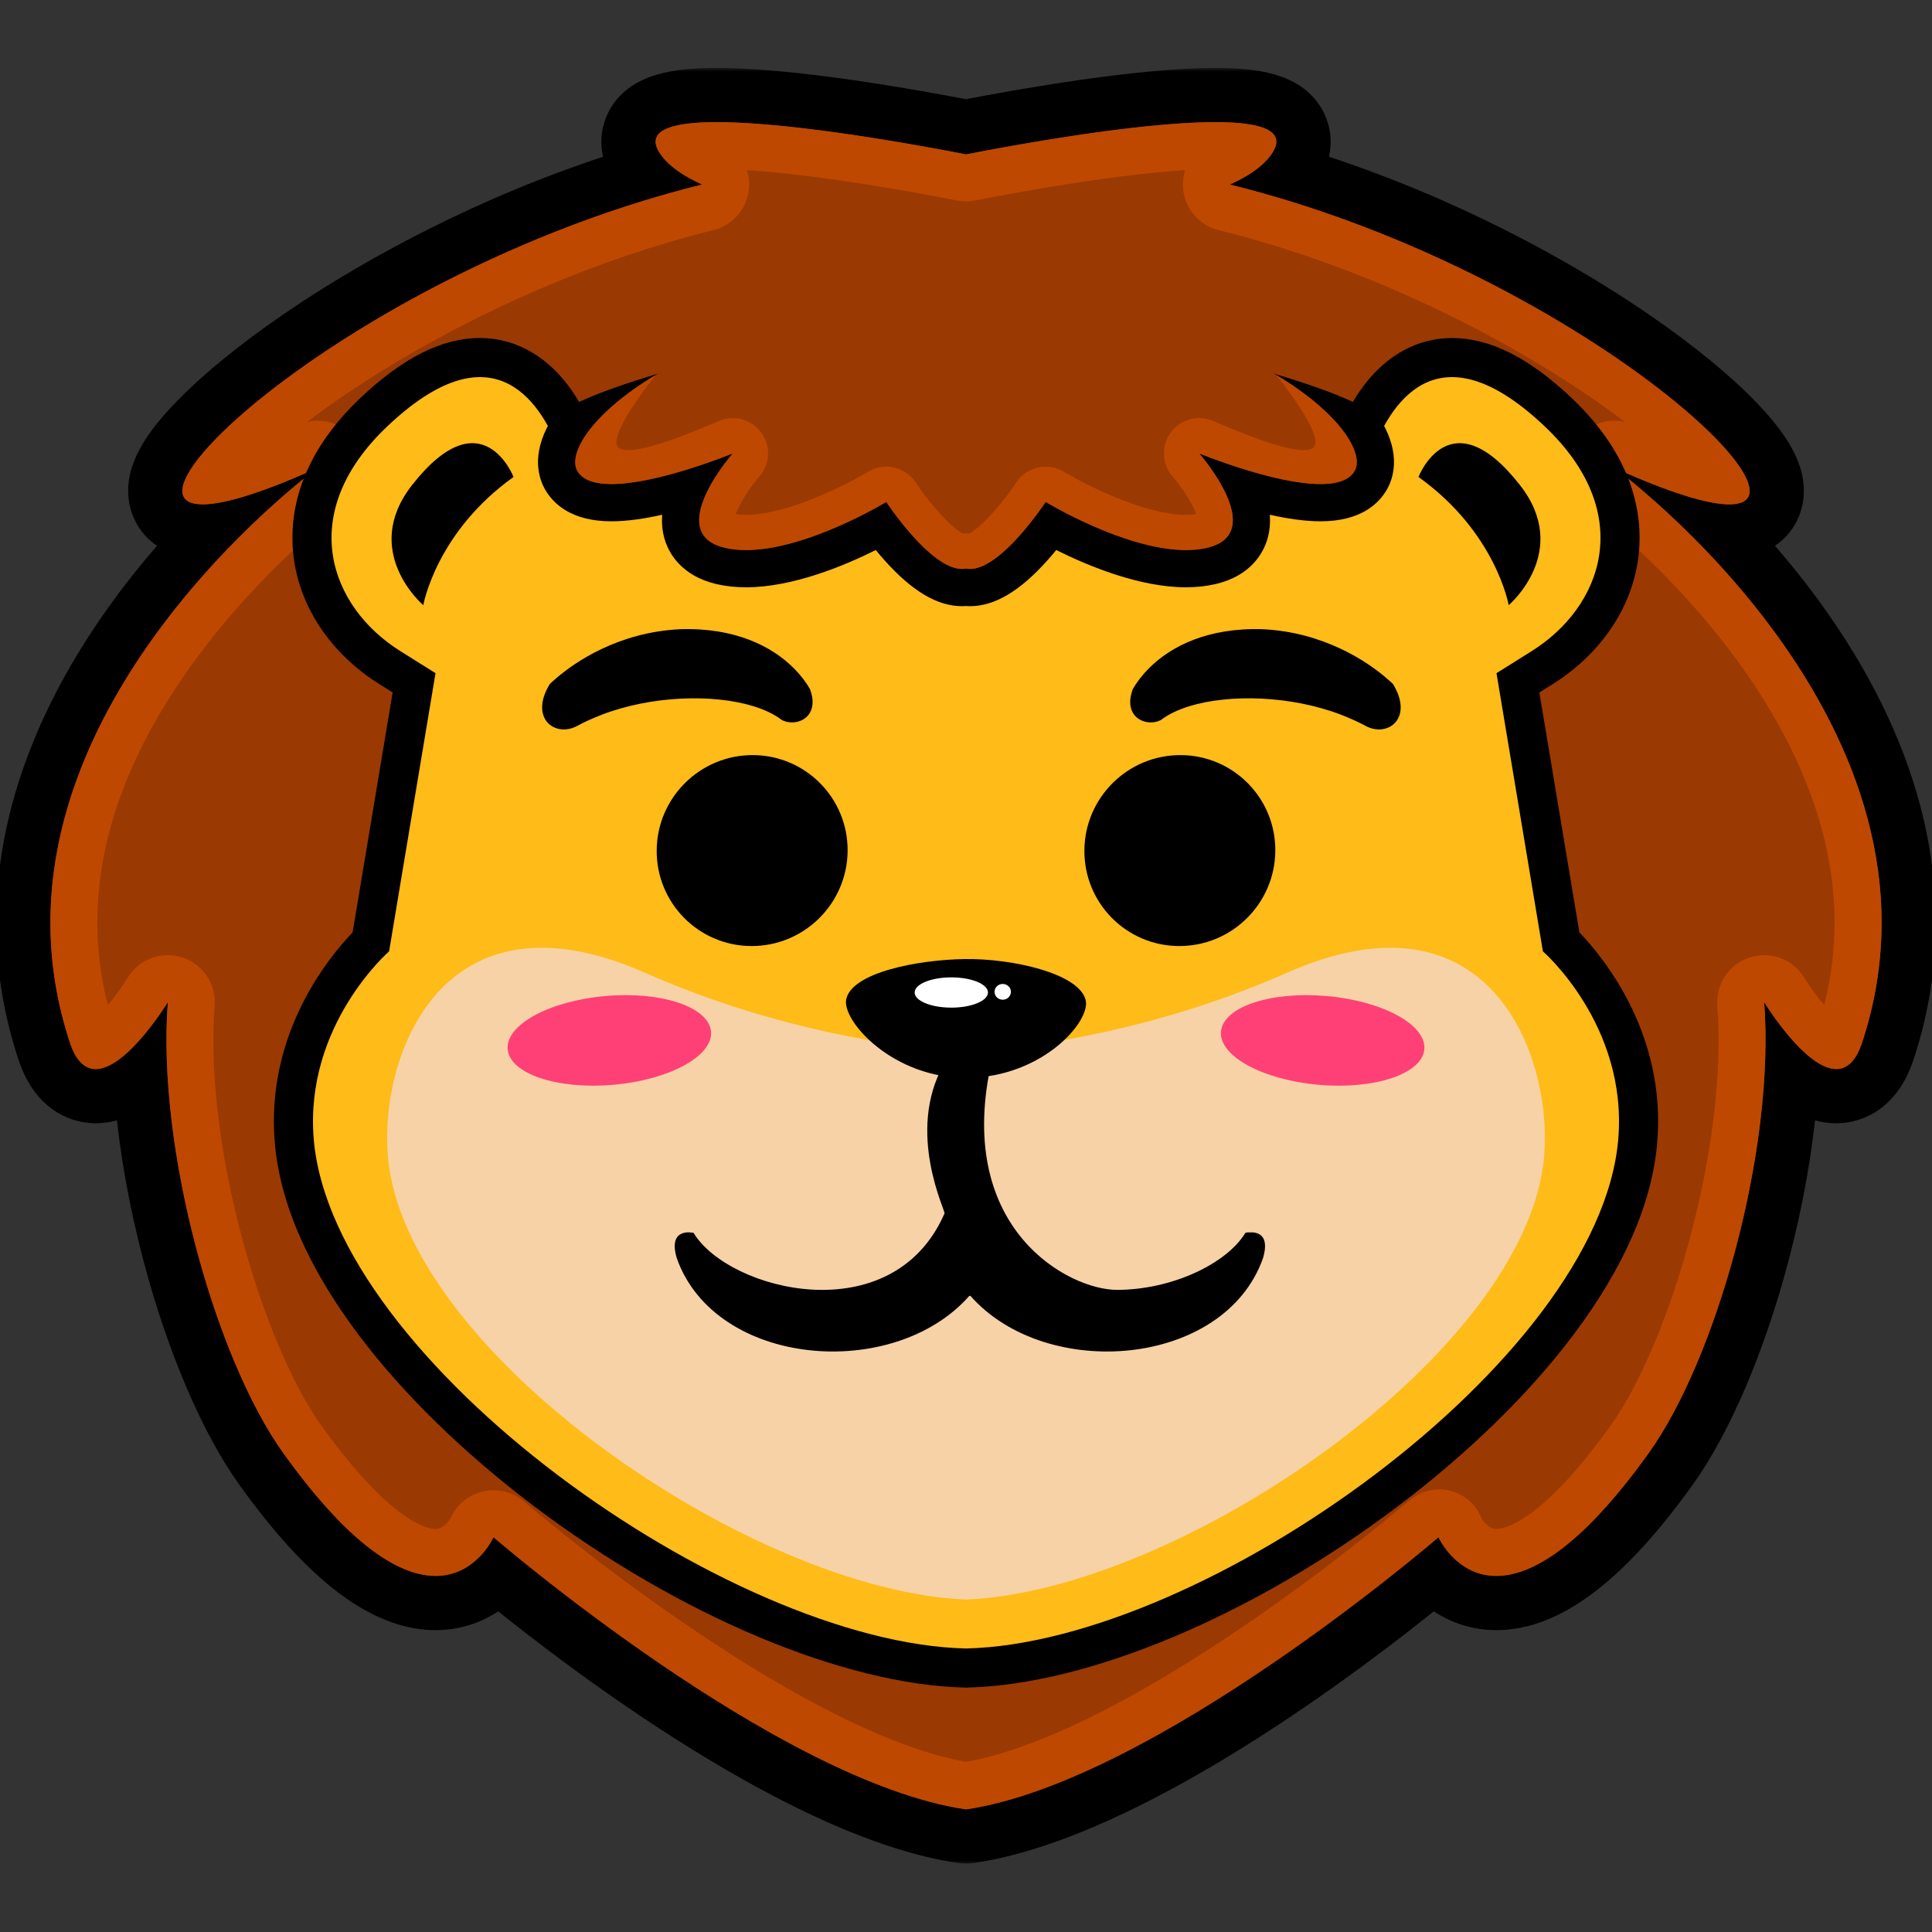 <svg width="256" height="256" viewBox="0 0 256 256" fill="none" xmlns="http://www.w3.org/2000/svg">
<rect x="0" y="0" width="256" height="256" fill="#333333" stroke="none"/>
<g clip-path="url(#clip0_1103_2)">
<mask id="path-1-outside-1_1103_2" maskUnits="userSpaceOnUse" x="-0.5" y="9" width="257" height="238" fill="black">
<rect fill="white" x="-0.5" y="9" width="257" height="238"/>
<path d="M252.475 107.15C250.162 98.472 245.87 89.754 239.719 81.236C237.156 77.688 234.49 74.477 231.924 71.65C235.196 70.72 236.695 68.17 236.969 65.922C237.39 62.464 235.374 58.74 230.432 53.846C226.562 50.014 221.194 45.807 214.905 41.677C207.245 36.647 192.498 28.031 173.528 22.044C174.867 19.289 174.223 17.046 173.63 15.838C171.538 11.575 166.081 11 161.02 11C150.938 11 135.249 13.78 128 15.179C120.752 13.78 105.066 11 94.981 11C89.919 11 84.463 11.574 82.369 15.838C81.776 17.045 81.133 19.289 82.472 22.044C63.505 28.031 48.756 36.649 41.096 41.679C34.808 45.809 29.44 50.017 25.57 53.849C20.629 58.742 18.613 62.466 19.034 65.924C19.307 68.171 20.806 70.721 24.076 71.65C21.51 74.477 18.844 77.688 16.282 81.236C10.13 89.754 5.838 98.473 3.525 107.15C0.574 118.222 0.849 129.197 4.343 139.772C6.449 146.15 10.879 146.839 12.686 146.839C14.192 146.839 15.699 146.426 17.226 145.591C17.796 152.238 19.056 159.388 20.957 166.59C24.068 178.374 28.579 188.937 33.334 195.571C42.224 207.973 50.2 214.001 57.719 214.001C61.211 214.001 63.995 212.684 66.07 210.989C76.692 219.601 105.696 241.706 127.244 244.881C127.495 244.917 127.747 244.936 128 244.936C128.253 244.936 128.505 244.917 128.755 244.881C150.304 241.706 179.309 219.602 189.931 210.989C192.006 212.684 194.79 214.001 198.281 214.001C205.799 214.001 213.776 207.973 222.667 195.571C227.421 188.937 231.933 178.374 235.043 166.59C236.944 159.388 238.205 152.239 238.774 145.591C240.3 146.426 241.808 146.839 243.314 146.839C245.12 146.839 249.55 146.15 251.657 139.772C255.151 129.197 255.426 118.222 252.475 107.15Z"/>
</mask>
<path d="M252.475 107.15C250.162 98.472 245.87 89.754 239.719 81.236C237.156 77.688 234.49 74.477 231.924 71.65C235.196 70.72 236.695 68.17 236.969 65.922C237.39 62.464 235.374 58.74 230.432 53.846C226.562 50.014 221.194 45.807 214.905 41.677C207.245 36.647 192.498 28.031 173.528 22.044C174.867 19.289 174.223 17.046 173.63 15.838C171.538 11.575 166.081 11 161.02 11C150.938 11 135.249 13.78 128 15.179C120.752 13.78 105.066 11 94.981 11C89.919 11 84.463 11.574 82.369 15.838C81.776 17.045 81.133 19.289 82.472 22.044C63.505 28.031 48.756 36.649 41.096 41.679C34.808 45.809 29.44 50.017 25.57 53.849C20.629 58.742 18.613 62.466 19.034 65.924C19.307 68.171 20.806 70.721 24.076 71.65C21.51 74.477 18.844 77.688 16.282 81.236C10.13 89.754 5.838 98.473 3.525 107.15C0.574 118.222 0.849 129.197 4.343 139.772C6.449 146.15 10.879 146.839 12.686 146.839C14.192 146.839 15.699 146.426 17.226 145.591C17.796 152.238 19.056 159.388 20.957 166.59C24.068 178.374 28.579 188.937 33.334 195.571C42.224 207.973 50.2 214.001 57.719 214.001C61.211 214.001 63.995 212.684 66.07 210.989C76.692 219.601 105.696 241.706 127.244 244.881C127.495 244.917 127.747 244.936 128 244.936C128.253 244.936 128.505 244.917 128.755 244.881C150.304 241.706 179.309 219.602 189.931 210.989C192.006 212.684 194.79 214.001 198.281 214.001C205.799 214.001 213.776 207.973 222.667 195.571C227.421 188.937 231.933 178.374 235.043 166.59C236.944 159.388 238.205 152.239 238.774 145.591C240.3 146.426 241.808 146.839 243.314 146.839C245.12 146.839 249.55 146.15 251.657 139.772C255.151 129.197 255.426 118.222 252.475 107.15Z" fill="black"/>
<path d="M252.475 107.15C250.162 98.472 245.87 89.754 239.719 81.236C237.156 77.688 234.49 74.477 231.924 71.65C235.196 70.72 236.695 68.17 236.969 65.922C237.39 62.464 235.374 58.74 230.432 53.846C226.562 50.014 221.194 45.807 214.905 41.677C207.245 36.647 192.498 28.031 173.528 22.044C174.867 19.289 174.223 17.046 173.63 15.838C171.538 11.575 166.081 11 161.02 11C150.938 11 135.249 13.78 128 15.179C120.752 13.78 105.066 11 94.981 11C89.919 11 84.463 11.574 82.369 15.838C81.776 17.045 81.133 19.289 82.472 22.044C63.505 28.031 48.756 36.649 41.096 41.679C34.808 45.809 29.44 50.017 25.57 53.849C20.629 58.742 18.613 62.466 19.034 65.924C19.307 68.171 20.806 70.721 24.076 71.65C21.51 74.477 18.844 77.688 16.282 81.236C10.13 89.754 5.838 98.473 3.525 107.15C0.574 118.222 0.849 129.197 4.343 139.772C6.449 146.15 10.879 146.839 12.686 146.839C14.192 146.839 15.699 146.426 17.226 145.591C17.796 152.238 19.056 159.388 20.957 166.59C24.068 178.374 28.579 188.937 33.334 195.571C42.224 207.973 50.2 214.001 57.719 214.001C61.211 214.001 63.995 212.684 66.07 210.989C76.692 219.601 105.696 241.706 127.244 244.881C127.495 244.917 127.747 244.936 128 244.936C128.253 244.936 128.505 244.917 128.755 244.881C150.304 241.706 179.309 219.602 189.931 210.989C192.006 212.684 194.79 214.001 198.281 214.001C205.799 214.001 213.776 207.973 222.667 195.571C227.421 188.937 231.933 178.374 235.043 166.59C236.944 159.388 238.205 152.239 238.774 145.591C240.3 146.426 241.808 146.839 243.314 146.839C245.12 146.839 249.55 146.15 251.657 139.772C255.151 129.197 255.426 118.222 252.475 107.15Z" stroke="black" stroke-width="4" mask="url(#path-1-outside-1_1103_2)"/>
<path d="M213.868 61.966C256.533 81.288 216.627 37.709 162.959 24.451C165.281 23.413 167.146 22.169 168.276 20.706C175.306 11.611 136.662 18.761 128 20.459C119.338 18.761 80.694 11.611 87.723 20.706C88.854 22.169 90.719 23.413 93.041 24.451C39.373 37.709 -0.533 81.288 42.132 61.966C42.132 61.966 -4.641 96.053 9.264 138.146C12.668 148.45 22.24 132.786 22.24 132.786C20.764 152.255 28.557 180.011 37.546 192.55C57.788 220.788 65.391 203.685 65.391 203.685C65.391 203.685 102.903 236.055 128 239.752C153.096 236.055 190.608 203.685 190.608 203.685C190.608 203.685 198.211 220.788 218.453 192.55C227.443 180.011 235.235 152.255 233.76 132.786C233.76 132.786 243.331 148.45 246.735 138.146C260.642 96.053 213.868 61.966 213.868 61.966Z" fill="#9B3902"/>
<path d="M213.868 61.966C221.407 65.38 226.369 66.831 229.132 66.831C242.003 66.831 207.144 35.366 162.959 24.451C165.281 23.413 167.146 22.169 168.276 20.706C170.896 17.317 167.17 16.183 161.019 16.183C150.664 16.183 133.433 19.393 128 20.459C122.567 19.393 105.336 16.183 94.981 16.183C88.827 16.183 85.103 17.316 87.723 20.706C88.854 22.169 90.719 23.413 93.041 24.451C48.86 35.365 14.005 66.831 26.868 66.831C29.63 66.831 34.591 65.381 42.132 61.966C42.132 61.966 -4.641 96.054 9.264 138.146C10.107 140.696 11.327 141.656 12.687 141.656C16.82 141.656 22.24 132.786 22.24 132.786C20.765 152.255 28.557 180.011 37.547 192.55C46.7 205.32 53.269 208.817 57.719 208.817C63.11 208.817 65.391 203.686 65.391 203.686C65.391 203.686 102.904 236.056 128 239.753C153.096 236.056 190.609 203.686 190.609 203.686C190.609 203.686 192.891 208.817 198.281 208.817C202.731 208.817 209.299 205.321 218.454 192.55C227.443 180.012 235.236 152.255 233.76 132.786C233.76 132.786 239.18 141.656 243.314 141.656C244.673 141.656 245.894 140.696 246.736 138.146C260.642 96.054 213.868 61.966 213.868 61.966ZM241.713 133.178C240.793 132.086 239.825 130.775 239.068 129.543C237.914 127.656 235.882 126.566 233.76 126.566C233.124 126.566 232.481 126.663 231.851 126.867C229.116 127.749 227.342 130.39 227.559 133.257C228.968 151.848 221.245 177.982 213.399 188.927C204.072 201.938 199.169 202.598 198.281 202.598C197.164 202.598 196.444 201.418 196.268 201.098C195.527 199.248 193.995 197.997 192.056 197.514C191.608 197.402 191.158 197.349 190.711 197.349C189.2 197.349 187.727 197.958 186.547 198.976C186.455 199.055 177.204 207.006 165.1 215.27C150.045 225.549 137.249 231.817 128 233.452C118.752 231.817 105.955 225.549 90.9 215.27C78.796 207.006 69.546 199.055 69.454 198.976C68.314 197.992 66.868 197.465 65.391 197.465C64.938 197.465 64.483 197.515 64.032 197.616C62.111 198.045 60.507 199.36 59.708 201.158C59.701 201.173 58.925 202.597 57.719 202.597C56.832 202.597 51.929 201.938 42.602 188.926C34.755 177.981 27.032 151.848 28.442 133.256C28.659 130.39 26.885 127.749 24.15 126.866C23.52 126.663 22.877 126.565 22.241 126.565C20.119 126.565 18.086 127.656 16.933 129.543C16.191 130.758 15.217 132.076 14.286 133.178C10.575 118.716 14.286 103.592 25.342 88.171C34.587 75.275 45.691 67.069 45.796 66.992C48.374 65.114 49.112 61.59 47.507 58.835C46.36 56.867 44.282 55.745 42.13 55.745C41.644 55.745 41.154 55.803 40.67 55.92C43.24 53.967 46.318 51.822 49.946 49.551C63.645 40.978 79.48 34.209 94.533 30.49C97.111 29.853 99.001 27.65 99.237 25.006C99.313 24.155 99.213 23.32 98.961 22.541C108.881 23.163 122.449 25.708 126.805 26.562C127.2 26.64 127.601 26.679 128.002 26.679C128.403 26.679 128.804 26.64 129.199 26.562C133.555 25.708 147.125 23.162 157.042 22.541C156.79 23.32 156.69 24.155 156.766 25.006C157.003 27.651 158.892 29.854 161.47 30.49C176.524 34.209 192.359 40.978 206.059 49.55C209.689 51.822 212.768 53.968 215.338 55.921C214.852 55.803 214.361 55.745 213.873 55.745C211.721 55.745 209.643 56.867 208.496 58.835C206.89 61.59 207.629 65.114 210.207 66.992C210.315 67.072 221.208 75.08 230.476 87.913C235.81 95.298 239.505 102.759 241.458 110.087C243.545 117.923 243.629 125.676 241.713 133.178Z" fill="#BF4800"/>
<path d="M209.276 123.54L203.974 91.755L205.645 90.707C212.245 86.601 216.443 80.267 217.15 73.34C217.665 68.287 216.547 60.619 208.295 52.779C202.635 47.402 197.436 44.788 192.401 44.788C188.514 44.788 181.339 46.519 176.953 58.112C176.894 58.268 176.842 58.427 176.799 58.588L176.545 59.523C167.295 55.808 148.19 49.145 130.111 49.144C129.403 49.144 128.694 49.155 128.001 49.175C127.309 49.155 126.599 49.144 125.89 49.144C107.81 49.143 88.705 55.807 79.456 59.523L79.202 58.588C79.159 58.427 79.107 58.268 79.047 58.112C74.663 46.52 67.487 44.788 63.601 44.788H63.599C58.565 44.788 53.366 47.401 47.706 52.779C39.454 60.619 38.336 68.287 38.852 73.34C39.558 80.267 43.757 86.6 50.372 90.716L52.027 91.754L46.725 123.539C43.324 127.094 35.224 137.157 36.407 151.358C37.076 159.376 40.82 167.97 47.538 176.901C53.393 184.685 61.425 192.528 70.766 199.582C89.918 214.044 111.805 223.253 127.886 223.613L128.002 223.614L128.118 223.613C144.198 223.253 166.086 214.044 185.237 199.582C194.578 192.528 202.611 184.685 208.465 176.901C215.182 167.97 218.927 159.376 219.595 151.358C220.777 137.157 212.678 127.095 209.276 123.54Z" fill="black"/>
<path d="M204.442 126.058L198.293 89.199L202.891 86.316C212.331 80.442 216.864 68.07 204.725 56.536C191.044 43.538 184.57 52.625 181.801 59.946L179.986 66.631C179.986 66.631 152.186 53.582 128.001 54.361C103.815 53.582 76.015 66.631 76.015 66.631L74.2 59.946C71.431 52.625 64.957 43.538 51.276 56.536C39.137 68.07 43.67 80.442 53.11 86.316L57.708 89.199L51.558 126.058C51.558 126.058 40.313 135.824 41.571 150.928C44.022 180.344 96.487 217.725 128 218.432C159.512 217.725 211.978 180.344 214.429 150.928C215.688 135.824 204.442 126.058 204.442 126.058Z" fill="#FFBB17"/>
<path d="M170.568 128.879C156.227 135.211 141.664 138.336 128 139.509C114.336 138.336 99.772 135.211 85.432 128.879C58.718 117.083 50.27 139.689 51.395 153.19C53.569 179.284 99.768 210.829 128.001 211.949C156.233 210.829 202.432 179.284 204.606 153.19C205.731 139.689 197.282 117.083 170.568 128.879Z" fill="#F7D2A6"/>
<path d="M183.109 55.901C180.182 50.863 141.784 41.983 128 41.983C114.215 41.983 75.817 50.863 72.892 55.901C70.357 60.266 71.384 63.381 72.222 64.85C73.322 66.778 75.742 69.076 81.025 69.076C83.109 69.076 85.453 68.72 87.745 68.208C87.661 69.344 87.76 70.487 88.116 71.599C88.656 73.291 90.26 76.292 94.916 77.388C96.137 77.675 97.463 77.82 98.857 77.82C105.006 77.82 111.827 74.987 116.045 72.882C116.405 73.321 116.79 73.775 117.195 74.23C120.851 78.329 124.209 80.322 127.46 80.322C127.64 80.322 127.821 80.316 128 80.303C128.18 80.315 128.36 80.322 128.54 80.322C131.792 80.322 135.149 78.329 138.805 74.23C139.211 73.775 139.596 73.321 139.956 72.882C144.173 74.987 150.995 77.82 157.144 77.82C158.537 77.82 159.863 77.675 161.084 77.388C165.741 76.292 167.343 73.291 167.885 71.599C168.241 70.487 168.34 69.344 168.255 68.208C170.547 68.72 172.891 69.076 174.976 69.076C180.259 69.076 182.678 66.778 183.779 64.85C184.616 63.381 185.643 60.266 183.109 55.901Z" fill="black"/>
<path d="M128 40.014C91.198 40.014 73.729 57.533 76.508 62.404C79.35 67.385 97.106 60.071 97.106 60.071C97.106 60.071 87.815 70.648 96.046 72.584C104.278 74.52 117.441 66.504 117.441 66.504C117.441 66.504 123.787 76.181 128 75.335C132.213 76.182 138.559 66.504 138.559 66.504C138.559 66.504 151.722 74.52 159.954 72.584C168.186 70.648 158.895 60.071 158.895 60.071C158.895 60.071 176.651 67.385 179.492 62.404C182.272 57.533 164.802 40.014 128 40.014Z" fill="#9B3902"/>
<path d="M169.109 49.694C169.109 49.694 176.089 58.264 173.878 59.426C171.667 60.589 162.984 56.708 160.669 55.757C160.093 55.52 159.492 55.406 158.897 55.406C157.425 55.406 155.995 56.105 155.098 57.361C153.84 59.124 153.96 61.521 155.39 63.149C156.729 64.686 158.044 66.82 158.512 68.118C158.1 68.186 157.642 68.221 157.143 68.221C151.601 68.221 143.597 64.103 140.98 62.517C140.225 62.059 139.389 61.84 138.563 61.84C137.04 61.84 135.55 62.584 134.657 63.946C132.688 66.935 129.751 70.094 128.418 70.689C128.278 70.676 128.139 70.67 127.999 70.67C127.859 70.67 127.72 70.676 127.58 70.689C126.856 70.365 125.655 69.28 124.394 67.879C124.136 67.592 123.876 67.291 123.616 66.982L123.581 66.939C123.33 66.639 123.081 66.33 122.836 66.017L122.772 65.934C122.532 65.625 122.296 65.311 122.067 64.995L122.014 64.919C121.781 64.595 121.555 64.27 121.341 63.946L121.34 63.944L121.339 63.942L121.304 63.896C120.521 62.736 119.302 62.033 118.004 61.875C117.814 61.852 117.624 61.84 117.433 61.84C116.606 61.84 115.77 62.06 115.014 62.52C114.93 62.571 114.84 62.625 114.745 62.681C111.882 64.369 104.217 68.222 98.855 68.222C98.357 68.222 97.898 68.187 97.486 68.119C97.954 66.821 99.27 64.687 100.608 63.15C102.038 61.522 102.158 59.125 100.9 57.362C100.003 56.105 98.573 55.407 97.101 55.407C96.507 55.407 95.905 55.521 95.329 55.758C93.014 56.709 84.332 60.59 82.121 59.427C79.909 58.265 86.889 49.695 86.889 49.695C78.647 54.603 75.146 60.02 76.507 62.405C77.229 63.669 78.913 64.142 81.023 64.142C87.223 64.142 97.104 60.071 97.104 60.071C97.104 60.071 87.813 70.648 96.045 72.585C96.931 72.794 97.876 72.887 98.855 72.887C106.959 72.887 117.434 66.509 117.44 66.505C117.442 66.509 123.265 75.389 127.458 75.389C127.642 75.389 127.822 75.372 127.999 75.336C128.175 75.372 128.355 75.389 128.539 75.389C132.732 75.389 138.557 66.505 138.557 66.505C138.557 66.505 149.037 72.887 157.142 72.887C158.121 72.887 159.066 72.794 159.952 72.585C168.185 70.648 158.893 60.071 158.893 60.071C158.893 60.071 168.774 64.142 174.974 64.142C177.084 64.142 178.769 63.669 179.491 62.405C180.852 60.019 177.351 54.602 169.109 49.694Z" fill="#BF4800"/>
<path d="M187.954 63.199C198.233 70.542 199.911 80.191 199.911 80.191C199.911 80.191 208.302 73.059 201.379 64.248C192.119 52.463 187.954 63.199 187.954 63.199Z" fill="black"/>
<path d="M68.047 63.199C57.767 70.542 56.089 80.191 56.089 80.191C56.089 80.191 47.698 73.059 54.621 64.248C63.881 52.463 68.047 63.199 68.047 63.199Z" fill="black"/>
<path d="M87.015 112.637C87.085 105.651 92.805 100.018 99.791 100.056C106.777 100.094 112.383 105.788 112.313 112.775C112.243 119.761 106.523 125.394 99.536 125.356C92.55 125.318 86.944 119.624 87.015 112.637Z" fill="black"/>
<path d="M143.687 112.637C143.757 105.651 149.477 100.018 156.463 100.056C163.449 100.094 169.055 105.788 168.985 112.775C168.915 119.761 163.195 125.394 156.208 125.356C149.222 125.318 143.616 119.624 143.687 112.637Z" fill="black"/>
<path d="M94.213 136.683C94.497 139.932 88.695 143.092 81.255 143.741C73.815 144.391 67.554 142.283 67.27 139.036C66.987 135.789 72.788 132.628 80.227 131.978C87.668 131.328 93.929 133.434 94.213 136.683Z" fill="#FF4076"/>
<path d="M175.773 131.979C183.212 132.629 189.014 135.79 188.731 139.037C188.446 142.284 182.185 144.391 174.745 143.741C167.305 143.092 161.503 139.932 161.788 136.684C162.071 133.434 168.332 131.328 175.773 131.979Z" fill="#FF4076"/>
<path d="M128.265 142.822C138.152 142.685 144.582 135.322 143.85 132.489C142.939 128.958 134.077 126.993 127.863 127.08C121.649 127.166 112.857 128.85 112.127 132.421C111.542 135.288 118.377 142.961 128.265 142.822Z" fill="black"/>
<path d="M126.053 129.506C128.736 129.506 130.91 130.404 130.91 131.512C130.91 132.62 128.736 133.517 126.053 133.517C123.371 133.517 121.196 132.62 121.196 131.512C121.196 130.404 123.371 129.506 126.053 129.506Z" fill="white"/>
<path d="M132.866 130.377C133.465 130.377 133.951 130.845 133.951 131.423C133.951 132 133.465 132.469 132.866 132.469C132.267 132.469 131.78 132 131.78 131.423C131.78 130.845 132.267 130.377 132.866 130.377Z" fill="white"/>
<path d="M90.148 83.372C81.813 83.769 76.087 87.852 73.875 89.722C73.195 90.29 72.855 90.63 72.855 90.63C70.077 95.165 73.535 97.774 76.483 96.186C77.504 95.619 78.581 95.166 79.715 94.712C86.349 92.161 94.513 91.934 99.843 93.578C101.317 94.032 102.621 94.656 103.585 95.393C105.456 96.413 108.745 95.109 107.328 91.311C106.817 90.404 106.08 89.44 105.173 88.532C102.281 85.64 97.405 83.146 90.148 83.372Z" fill="black"/>
<path d="M167.283 83.372C175.618 83.769 181.344 87.852 183.555 89.722C184.236 90.29 184.576 90.63 184.576 90.63C187.354 95.165 183.895 97.774 180.947 96.186C179.927 95.619 178.85 95.166 177.716 94.712C171.082 92.161 162.917 91.934 157.587 93.578C156.113 94.032 154.809 94.656 153.845 95.393C151.974 96.413 148.685 95.109 150.103 91.311C150.614 90.404 151.351 89.44 152.258 88.532C155.149 85.64 160.025 83.146 167.283 83.372Z" fill="black"/>
<path d="M165.573 163.301C165.279 163.262 165.014 163.365 165.014 163.365C162.547 167.442 155.298 170.906 148.001 170.917C141.562 170.896 126.797 162.927 131.207 141.497C130.483 141.529 125.798 141.037 125.073 141.004C119.901 150.118 125.49 160.811 125.145 160.803C118.256 176.573 96.561 171.061 91.904 163.364C91.904 163.364 88.427 162.504 89.675 166.711C94.789 181.184 118.402 183.091 128.429 171.722L128.515 171.702L128.6 171.722C138.627 183.091 162.241 181.184 167.355 166.711C168.317 163.465 166.469 163.237 165.573 163.301Z" fill="black"/>
</g>
<defs>
<clipPath id="clip0_1103_2">
<rect width="256" height="256" fill="white"/>
</clipPath>
</defs>
</svg>
